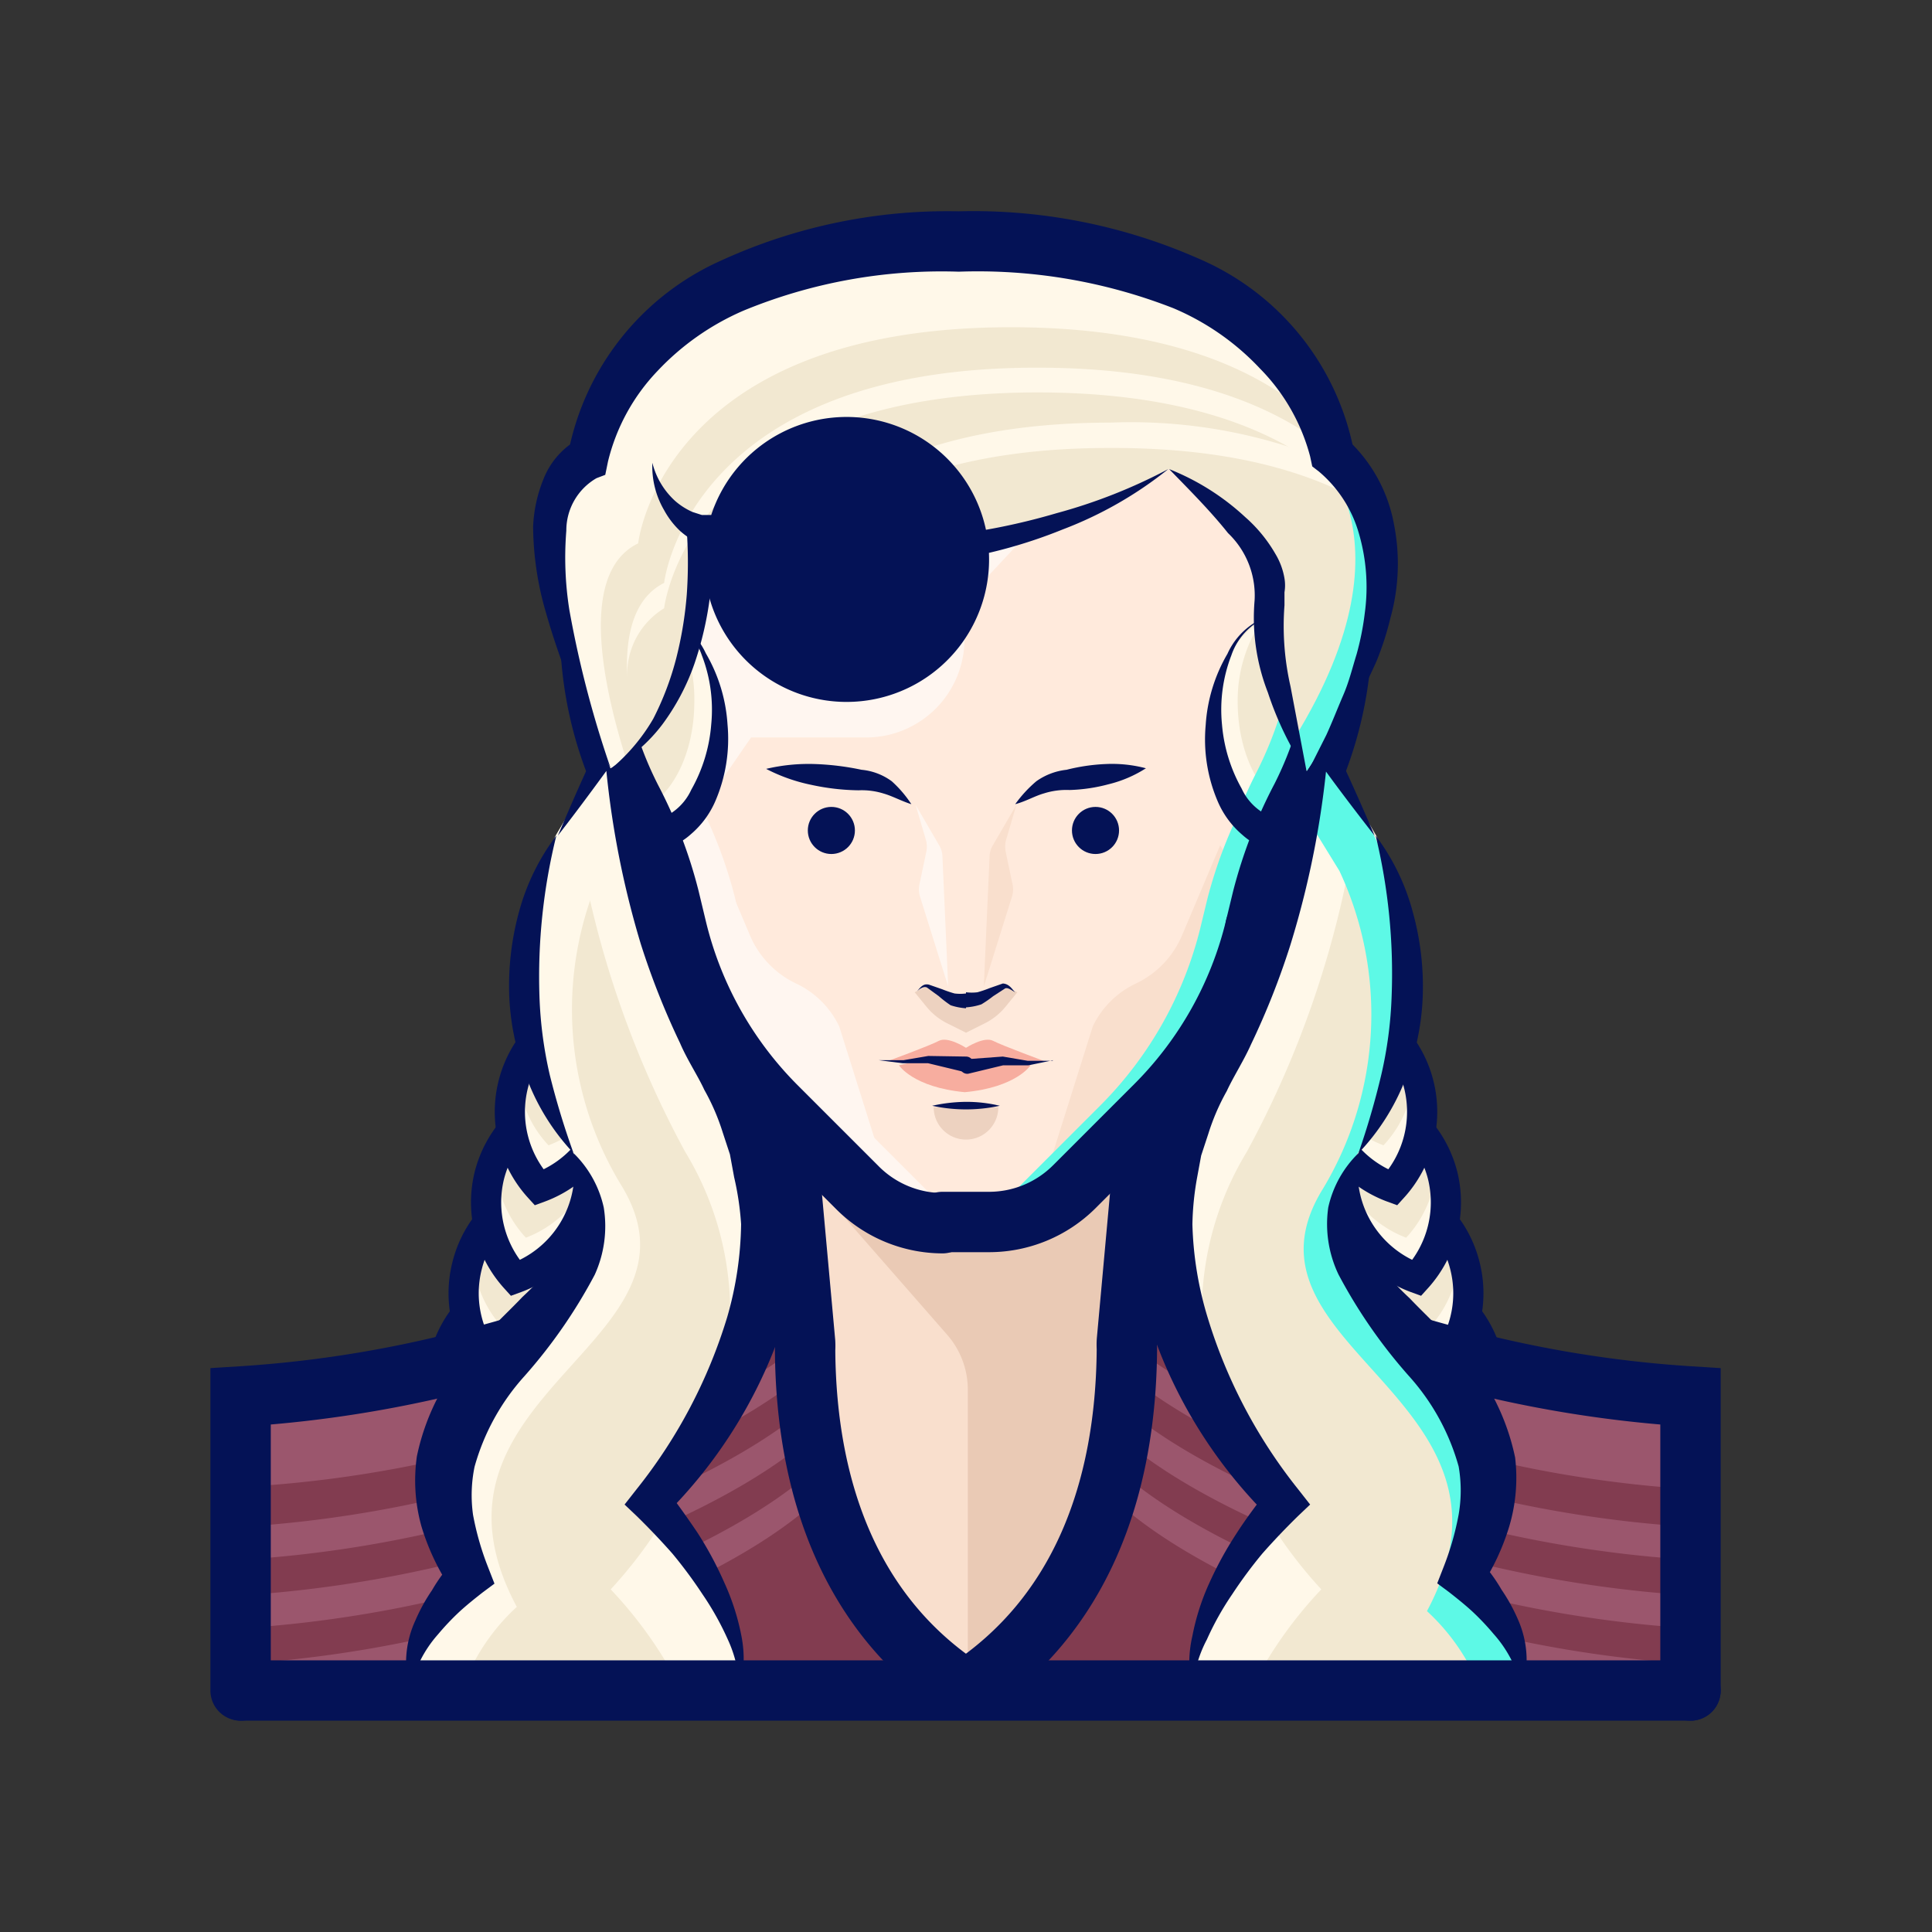 <svg id="art" xmlns="http://www.w3.org/2000/svg" viewBox="0 0 64 64"><rect x="0" y="0" width="64" height="64" fill="#333333" stroke="none"/><defs><style>.cls-1{fill:#f2e8d1;}.cls-2{fill:#fff8e9;}.cls-3,.cls-6,.cls-9{fill:none;stroke:#041256;stroke-linecap:round;}.cls-3,.cls-6{stroke-miterlimit:10;}.cls-4{fill:#823c50;}.cls-5{fill:#9b566d;}.cls-6,.cls-9{stroke-width:2px;}.cls-7{fill:#f9dfcd;}.cls-8{fill:#eacab5;}.cls-9{stroke-linejoin:bevel;}.cls-10{fill:#ffeadc;}.cls-11{fill:#fff6f0;}.cls-12{fill:#5df9e6;}.cls-13{fill:#041256;}.cls-14{fill:#edd2c0;}.cls-15{fill:#f7ad9f;}</style></defs><title>game of thrones, game, thrones, series, character, avatar, unburned, daenerys, dragons, queen</title><path class="cls-1" d="M14.72,45a3.71,3.71,0,0,0,.86,3.4,3.73,3.73,0,0,0,1.49-6A3.71,3.71,0,0,0,14.72,45Z"/><path class="cls-1" d="M15.07,43.55A3.72,3.72,0,0,0,15.93,47a3.73,3.73,0,0,0,2.35-2.61"/><path class="cls-2" d="M15.93,47a3.71,3.71,0,0,1-1-2.69,3.66,3.66,0,0,0-.25.68,3.71,3.71,0,0,0,.86,3.4,3.71,3.71,0,0,0,2.35-2.61A3.47,3.47,0,0,0,18,45,3.72,3.72,0,0,1,15.93,47Z"/><path class="cls-3" d="M14.72,45a3.71,3.71,0,0,0,.86,3.4,3.73,3.73,0,0,0,1.49-6A3.71,3.71,0,0,0,14.72,45Z"/><path class="cls-1" d="M15.47,41.94a3.7,3.7,0,0,0,.86,3.4,3.72,3.72,0,0,0,1.49-6A3.69,3.69,0,0,0,15.47,41.94Z"/><path class="cls-1" d="M15.81,40.55a3.74,3.74,0,0,0,.86,3.4A3.71,3.71,0,0,0,19,41.35"/><path class="cls-2" d="M16.67,44a3.73,3.73,0,0,1-1-2.69,3.94,3.94,0,0,0-.25.68,3.7,3.7,0,0,0,.86,3.4,3.69,3.69,0,0,0,2.35-2.6,3.57,3.57,0,0,0,.1-.72A3.73,3.73,0,0,1,16.67,44Z"/><path class="cls-3" d="M15.47,41.94a3.7,3.7,0,0,0,.86,3.4,3.72,3.72,0,0,0,1.49-6A3.69,3.69,0,0,0,15.47,41.94Z"/><path class="cls-1" d="M16.21,38.94a3.74,3.74,0,0,0,.86,3.4,3.73,3.73,0,0,0,1.5-6A3.74,3.74,0,0,0,16.21,38.94Z"/><path class="cls-1" d="M16.56,37.54A3.72,3.72,0,0,0,17.42,41a3.73,3.73,0,0,0,2.35-2.61"/><path class="cls-2" d="M17.42,41a3.75,3.75,0,0,1-1-2.69,3.66,3.66,0,0,0-.25.68,3.74,3.74,0,0,0,.86,3.4,3.71,3.71,0,0,0,2.35-2.61,3.47,3.47,0,0,0,.1-.71A3.72,3.72,0,0,1,17.42,41Z"/><path class="cls-3" d="M16.21,38.94a3.74,3.74,0,0,0,.86,3.4,3.73,3.73,0,0,0,1.5-6A3.74,3.74,0,0,0,16.21,38.94Z"/><path class="cls-1" d="M17,35.93a3.73,3.73,0,0,0,.86,3.41,3.73,3.73,0,0,0,1.49-6A3.69,3.69,0,0,0,17,35.93Z"/><path class="cls-1" d="M17.31,34.54a3.71,3.71,0,0,0,.86,3.4,3.73,3.73,0,0,0,2.35-2.6"/><path class="cls-2" d="M18.17,37.94a3.69,3.69,0,0,1-1-2.69,3.94,3.94,0,0,0-.25.68,3.73,3.73,0,0,0,.86,3.41,3.73,3.73,0,0,0,2.35-2.61,3.57,3.57,0,0,0,.1-.72A3.71,3.71,0,0,1,18.17,37.94Z"/><path class="cls-3" d="M17,35.93a3.73,3.73,0,0,0,.86,3.41,3.73,3.73,0,0,0,1.49-6A3.69,3.69,0,0,0,17,35.93Z"/><path class="cls-1" d="M17.71,32.93a3.71,3.71,0,0,0,.86,3.4,3.73,3.73,0,0,0,1.49-6A3.71,3.71,0,0,0,17.71,32.93Z"/><path class="cls-1" d="M18.05,31.53a3.75,3.75,0,0,0,.86,3.41,3.73,3.73,0,0,0,2.35-2.61"/><path class="cls-2" d="M18.91,34.94a3.75,3.75,0,0,1-1-2.69,3.64,3.64,0,0,0-.24.68,3.71,3.71,0,0,0,.86,3.4,3.71,3.71,0,0,0,2.35-2.61A4.19,4.19,0,0,0,21,33,3.73,3.73,0,0,1,18.91,34.94Z"/><path class="cls-3" d="M17.71,32.93a3.71,3.71,0,0,0,.86,3.4,3.73,3.73,0,0,0,1.49-6A3.71,3.71,0,0,0,17.71,32.93Z"/><path class="cls-1" d="M49.28,45a3.71,3.71,0,0,1-.86,3.4,3.73,3.73,0,0,1-1.49-6A3.71,3.71,0,0,1,49.28,45Z"/><path class="cls-1" d="M48.93,43.55A3.72,3.72,0,0,1,48.07,47a3.73,3.73,0,0,1-2.35-2.61"/><path class="cls-2" d="M48.07,47a3.71,3.71,0,0,0,1-2.69,3.66,3.66,0,0,1,.25.68,3.71,3.71,0,0,1-.86,3.4,3.71,3.71,0,0,1-2.35-2.61A3.47,3.47,0,0,1,46,45,3.72,3.72,0,0,0,48.07,47Z"/><path class="cls-3" d="M49.28,45a3.71,3.71,0,0,1-.86,3.4,3.73,3.73,0,0,1-1.49-6A3.71,3.71,0,0,1,49.28,45Z"/><path class="cls-1" d="M48.53,41.94a3.7,3.7,0,0,1-.86,3.4,3.72,3.72,0,0,1-1.49-6A3.69,3.69,0,0,1,48.53,41.94Z"/><path class="cls-1" d="M48.19,40.55a3.74,3.74,0,0,1-.86,3.4A3.71,3.71,0,0,1,45,41.35"/><path class="cls-2" d="M47.33,44a3.73,3.73,0,0,0,1-2.69,3.94,3.94,0,0,1,.25.68,3.7,3.7,0,0,1-.86,3.4,3.69,3.69,0,0,1-2.35-2.6,3.57,3.57,0,0,1-.1-.72A3.73,3.73,0,0,0,47.33,44Z"/><path class="cls-3" d="M48.53,41.94a3.7,3.7,0,0,1-.86,3.4,3.72,3.72,0,0,1-1.49-6A3.69,3.69,0,0,1,48.53,41.94Z"/><path class="cls-1" d="M47.79,38.94a3.74,3.74,0,0,1-.86,3.4,3.73,3.73,0,0,1-1.5-6A3.74,3.74,0,0,1,47.79,38.94Z"/><path class="cls-1" d="M47.44,37.54A3.72,3.72,0,0,1,46.58,41a3.73,3.73,0,0,1-2.35-2.61"/><path class="cls-2" d="M46.58,41a3.75,3.75,0,0,0,1-2.69,3.66,3.66,0,0,1,.25.68,3.74,3.74,0,0,1-.86,3.4,3.71,3.71,0,0,1-2.35-2.61,3.47,3.47,0,0,1-.1-.71A3.72,3.72,0,0,0,46.58,41Z"/><path class="cls-3" d="M47.79,38.94a3.74,3.74,0,0,1-.86,3.4,3.73,3.73,0,0,1-1.5-6A3.74,3.74,0,0,1,47.79,38.94Z"/><path class="cls-1" d="M47,35.93a3.73,3.73,0,0,1-.86,3.41,3.73,3.73,0,0,1-1.49-6A3.69,3.69,0,0,1,47,35.93Z"/><path class="cls-1" d="M46.69,34.54a3.71,3.71,0,0,1-.86,3.4,3.73,3.73,0,0,1-2.35-2.6"/><path class="cls-2" d="M45.83,37.94a3.69,3.69,0,0,0,1-2.69,3.94,3.94,0,0,1,.25.68,3.73,3.73,0,0,1-.86,3.41,3.73,3.73,0,0,1-2.35-2.61,3.57,3.57,0,0,1-.1-.72A3.71,3.71,0,0,0,45.83,37.94Z"/><path class="cls-3" d="M47,35.93a3.73,3.73,0,0,1-.86,3.41,3.73,3.73,0,0,1-1.49-6A3.69,3.69,0,0,1,47,35.93Z"/><path class="cls-1" d="M46.29,32.93a3.71,3.71,0,0,1-.86,3.4,3.73,3.73,0,0,1-1.49-6A3.71,3.71,0,0,1,46.29,32.93Z"/><path class="cls-1" d="M46,31.53a3.75,3.75,0,0,1-.86,3.41,3.73,3.73,0,0,1-2.35-2.61"/><path class="cls-2" d="M45.09,34.94a3.75,3.75,0,0,0,1-2.69,3.64,3.64,0,0,1,.24.68,3.71,3.71,0,0,1-.86,3.4,3.71,3.71,0,0,1-2.35-2.61A4.19,4.19,0,0,1,43,33,3.73,3.73,0,0,0,45.09,34.94Z"/><path class="cls-3" d="M46.29,32.93a3.71,3.71,0,0,1-.86,3.4,3.73,3.73,0,0,1-1.49-6A3.71,3.71,0,0,1,46.29,32.93Z"/><path class="cls-4" d="M56,56V46.26a39.76,39.76,0,0,1-8-1.33c-7.78-2.07-13.34-5.73-12.42-8.18H28.39c.92,2.45-4.64,6.11-12.42,8.18a39.76,39.76,0,0,1-8,1.33V56"/><path class="cls-5" d="M48,44.93c-7.78-2.07-13.34-5.73-12.42-8.18H28.39c.92,2.45-4.64,6.11-12.42,8.18a39.76,39.76,0,0,1-8,1.33v3A39.76,39.76,0,0,0,16,48c7.78-2.07,13.34-5.73,12.42-8.18h7.22C34.69,42.23,40.25,45.89,48,48a39.76,39.76,0,0,0,8,1.33v-3A39.76,39.76,0,0,1,48,44.93Z"/><path class="cls-5" d="M28.39,42.18c-.7,2.35-5.73,5.3-12.42,7.08a39.7,39.7,0,0,1-8,1.32v1.09a39.7,39.7,0,0,0,8-1.32C23.74,48.28,29.29,44.63,28.39,42.18Z"/><path class="cls-5" d="M28.39,45.2h0Z"/><path class="cls-5" d="M28.4,42.17h7.2a1.69,1.69,0,0,1,0-1.09H28.39A1.69,1.69,0,0,1,28.4,42.17Z"/><path class="cls-5" d="M48,49.26c-6.69-1.78-11.72-4.73-12.42-7.08-.9,2.45,4.65,6.1,12.42,8.17a39.7,39.7,0,0,0,8,1.32V50.58A39.7,39.7,0,0,1,48,49.26Z"/><path class="cls-5" d="M35.61,45.2h0Z"/><path class="cls-5" d="M28.39,44.45c-.7,2.35-5.73,5.3-12.42,7.08a40.42,40.42,0,0,1-8,1.32v1.09a40.42,40.42,0,0,0,8-1.32C23.74,50.55,29.29,46.9,28.39,44.45Z"/><path class="cls-5" d="M28.39,47.47h0Z"/><path class="cls-5" d="M28.4,44.44h7.2a1.69,1.69,0,0,1,0-1.09H28.39A1.69,1.69,0,0,1,28.4,44.44Z"/><path class="cls-5" d="M48,51.53c-6.69-1.78-11.72-4.73-12.42-7.08-.9,2.45,4.65,6.1,12.42,8.17a40.42,40.42,0,0,0,8,1.32V52.85A40.42,40.42,0,0,1,48,51.53Z"/><path class="cls-5" d="M35.61,47.47h0Z"/><path class="cls-5" d="M28.39,46.71c-.7,2.35-5.73,5.3-12.42,7.08a40.49,40.49,0,0,1-8,1.33v1.09a40.49,40.49,0,0,0,8-1.33C23.74,52.82,29.29,49.16,28.39,46.71Z"/><path class="cls-5" d="M28.39,49.73v0Z"/><path class="cls-5" d="M28.4,46.7h7.2a1.69,1.69,0,0,1,0-1.09H28.39A1.69,1.69,0,0,1,28.4,46.7Z"/><path class="cls-5" d="M48,53.79C41.34,52,36.31,49.06,35.61,46.71c-.9,2.45,4.65,6.11,12.42,8.17a40.49,40.49,0,0,0,8,1.33V55.12A40.49,40.49,0,0,1,48,53.79Z"/><path class="cls-5" d="M35.61,49.73h0v0Z"/><path class="cls-6" d="M56,56V46.26a39.76,39.76,0,0,1-8-1.33c-7.78-2.07-13.34-5.73-12.42-8.18H28.39c.92,2.45-4.64,6.11-12.42,8.18a39.76,39.76,0,0,1-8,1.33V56"/><path class="cls-7" d="M25.67,33.46l1,11a2,2,0,0,1,0,.25C26.7,49.4,28.22,53.55,32,56c3.78-2.47,5.3-6.62,5.33-11.33a2,2,0,0,1,0-.25l1-11Z"/><path class="cls-8" d="M35.59,35.93,27.25,39.5l4.13,4.72A2.76,2.76,0,0,1,32.06,46V56c3.74-2.47,5.24-6.6,5.27-11.28v-.25L38,37.11Z"/><path class="cls-9" d="M25.67,33.46l1,11a2,2,0,0,1,0,.25C26.7,49.4,28.22,53.55,32,56c3.78-2.47,5.3-6.62,5.33-11.33a2,2,0,0,1,0-.25l1-11Z"/><path class="cls-10" d="M44.45,20.81a12.45,12.45,0,1,0-23.53,5.67,14.91,14.91,0,0,1,1.25,3.27l.24,1a12.48,12.48,0,0,0,3.3,5.9l2.71,2.71a4,4,0,0,0,2.8,1.16h1.56a4,4,0,0,0,2.8-1.16l2.71-2.71a12.48,12.48,0,0,0,3.3-5.9l.23-.95a15.39,15.39,0,0,1,1.29-3.34A12.41,12.41,0,0,0,44.45,20.81Z"/><path class="cls-11" d="M22.48,14l-.8,9.29L23,27.16l1.88-2.73h3.82a3.26,3.26,0,0,0,3.25-3.25h0A3.24,3.24,0,0,1,32.81,19l3.48-3.73Z"/><path class="cls-11" d="M30.33,26.66,31.11,28a.77.77,0,0,1,.11.39l.19,4.29-.94-3a.82.82,0,0,1,0-.44l.21-1a.86.86,0,0,0,0-.39Z"/><path class="cls-7" d="M33.67,26.66,32.89,28a.77.77,0,0,0-.11.39l-.19,4.29.94-3a.82.82,0,0,0,0-.44l-.21-1a.86.86,0,0,1,0-.39Z"/><path class="cls-11" d="M27.8,34a3,3,0,0,0-1.45-1.43A3.1,3.1,0,0,1,24.85,31l-1.27-3-1.9,3.15,4.06,5,3.87,3.6"/><path class="cls-7" d="M36.2,34a3,3,0,0,1,1.45-1.43A3.1,3.1,0,0,0,39.15,31l1.27-3,1.9,3.15-4.06,5-3.87,3.6Z"/><path class="cls-12" d="M31.11,8.42A12.43,12.43,0,0,1,42.64,20.81a12.28,12.28,0,0,1-1.34,5.61A15.36,15.36,0,0,0,40,29.76l-.23.95a12.58,12.58,0,0,1-3.31,5.9l-2.71,2.71a3.94,3.94,0,0,1-2.67,1.14l.12,0h1.56a4,4,0,0,0,2.8-1.16l2.71-2.71a12.48,12.48,0,0,0,3.3-5.9l.23-.95a15.39,15.39,0,0,1,1.29-3.34,12.42,12.42,0,0,0-12-18Z"/><path class="cls-11" d="M30.59,39.32l-2.71-2.71a12.49,12.49,0,0,1-3.31-5.9l-.23-1a14.94,14.94,0,0,0-1.26-3.27,12.45,12.45,0,0,1,9.67-18c.12,0,.23,0,.35,0A12.43,12.43,0,0,0,20.92,26.48a14.91,14.91,0,0,1,1.25,3.27l.24,1a12.48,12.48,0,0,0,3.3,5.9l2.71,2.71a4,4,0,0,0,2.8,1.16h1.56l.3,0A4,4,0,0,1,30.59,39.32Z"/><path class="cls-1" d="M21.5,20.29a2.27,2.27,0,0,0-1.9,1.55,12.5,12.5,0,0,0,1.32,4.64c.2.4.38.79.55,1.2h0c1.29,0,2.33-1.65,2.33-3.69S22.79,20.29,21.5,20.29Z"/><path class="cls-2" d="M22.19,20.48A4.76,4.76,0,0,1,23,23.25c0,1.8-.82,3.3-1.9,3.62.13.27.26.53.37.81h0c1.29,0,2.33-1.65,2.33-3.69A3.87,3.87,0,0,0,22.19,20.48Z"/><path class="cls-13" d="M21.5,20.29a1.77,1.77,0,0,0-1.15.51,3.16,3.16,0,0,0-.67,1.07v0a12.52,12.52,0,0,0,.86,2.91,14,14,0,0,0,.67,1.34c.25.44.48.93.71,1.4l-.45-.3a1.84,1.84,0,0,0,1.43-1.06A5.21,5.21,0,0,0,23.56,24a5,5,0,0,0-.31-2.29A2.11,2.11,0,0,0,21.5,20.29Zm0,0a2.34,2.34,0,0,1,1.88,1.35A5.34,5.34,0,0,1,24.1,24a5.21,5.21,0,0,1-.4,2.53,3,3,0,0,1-.82,1.11,2.05,2.05,0,0,1-1.41.53l-.32,0L21,27.87c-.21-.46-.39-.91-.6-1.4A9.93,9.93,0,0,1,19.91,25a12.76,12.76,0,0,1-.39-3.12v0a3.46,3.46,0,0,1,.79-1A1.73,1.73,0,0,1,21.5,20.29Z"/><path class="cls-1" d="M42.54,20.29a2.27,2.27,0,0,1,1.9,1.55,12.5,12.5,0,0,1-1.32,4.64c-.2.4-.38.79-.55,1.2h0c-1.29,0-2.33-1.65-2.33-3.69S41.25,20.29,42.54,20.29Z"/><path class="cls-2" d="M41.85,20.48A4.76,4.76,0,0,0,41,23.25c0,1.8.82,3.3,1.9,3.62-.13.27-.26.53-.37.81h0c-1.29,0-2.33-1.65-2.33-3.69A3.87,3.87,0,0,1,41.85,20.48Z"/><path class="cls-12" d="M42.54,20.29h0a3.93,3.93,0,0,1,.39.67,12.37,12.37,0,0,1-1.32,4.65c-.2.39-.38.79-.55,1.19h0a1.91,1.91,0,0,0,1.49.88h0c.17-.41.35-.8.55-1.2a12.5,12.5,0,0,0,1.32-4.64A2.27,2.27,0,0,0,42.54,20.29Z"/><path class="cls-13" d="M42.54,20.29a1.73,1.73,0,0,1,1.18.48,3.46,3.46,0,0,1,.79,1v0A12.76,12.76,0,0,1,44.13,25a9.93,9.93,0,0,1-.51,1.51c-.21.49-.39.94-.6,1.4l-.13.28-.32,0a2.05,2.05,0,0,1-1.41-.53,3,3,0,0,1-.82-1.11,5.21,5.21,0,0,1-.4-2.53,5.34,5.34,0,0,1,.72-2.36A2.34,2.34,0,0,1,42.54,20.29Zm0,0a2.11,2.11,0,0,0-1.75,1.42A5,5,0,0,0,40.48,24a5.21,5.21,0,0,0,.65,2.12,1.84,1.84,0,0,0,1.43,1.06l-.45.3c.23-.47.46-1,.71-1.4a14,14,0,0,0,.67-1.34,12.52,12.52,0,0,0,.86-2.91v0a3.33,3.33,0,0,0-.67-1.07A1.77,1.77,0,0,0,42.54,20.29Z"/><path class="cls-6" d="M41.59,30.71l.23-.95a15.39,15.39,0,0,1,1.29-3.34,12.45,12.45,0,1,0-22.19.06,14.91,14.91,0,0,1,1.25,3.27l.24,1a12.48,12.48,0,0,0,3.3,5.9l2.71,2.71a4,4,0,0,0,2.8,1.16"/><path class="cls-6" d="M31.22,40.48h1.56a4,4,0,0,0,2.8-1.16l2.71-2.71a12.48,12.48,0,0,0,3.3-5.9"/><path class="cls-14" d="M30.93,36.68a1.07,1.07,0,1,0,2.14,0Z"/><path class="cls-14" d="M33.29,32.69l-.78.43v0L32,33l-.51.09v0l-.78-.43-.41.21.4.49a2.09,2.09,0,0,0,.7.55l.6.3.6-.3a2.09,2.09,0,0,0,.7-.55l.4-.49Z"/><path class="cls-15" d="M33.22,35.05,32,35.29l-1.22-.24-1,.24s.47.73,2.18.89c1.71-.16,2.18-.89,2.18-.89Z"/><path class="cls-15" d="M32.9,34.48c-.3-.16-.9.23-.9.23s-.6-.39-.9-.23-1.69.67-1.69.67l.52.06.59-.09,1.48.36,1.48-.36.59.09.52-.06S33.21,34.64,32.9,34.48Z"/><path class="cls-13" d="M32,33.4a2,2,0,0,1-.51-.1A3.69,3.69,0,0,1,31.1,33l-.37-.27c-.09-.08-.23,0-.36.11.1-.09.19-.28.41-.22l.43.15a4,4,0,0,0,.41.14,1.55,1.55,0,0,0,.38,0Z"/><path class="cls-13" d="M33.63,32.87c-.13-.07-.27-.19-.36-.11L32.9,33a3.69,3.69,0,0,1-.39.27,2,2,0,0,1-.51.1v-.5a1.55,1.55,0,0,0,.38,0,4,4,0,0,0,.41-.14l.43-.15C33.44,32.59,33.53,32.78,33.63,32.87Z"/><path class="cls-13" d="M29.11,35.12h.82l.82-.14h0L32,35a.25.25,0,0,1,0,.5H31.9l-1.16-.28h0l-.84,0h0Z"/><path class="cls-13" d="M34.89,35.12l-.82.17h0l-.84,0h0l-1.16.28a.25.25,0,0,1-.12-.48H32L33.22,35h0l.82.14h.82Z"/><path class="cls-13" d="M30.88,36.63A5.35,5.35,0,0,1,32,36.5a4.76,4.76,0,0,1,1.12.13,5.29,5.29,0,0,1-2.24,0Z"/><circle class="cls-13" cx="27.54" cy="27.51" r="0.78"/><path class="cls-13" d="M30.19,26.64c-.32-.1-.63-.27-.91-.35a2.43,2.43,0,0,0-.84-.11h0A7.81,7.81,0,0,1,26.88,26a5.72,5.72,0,0,1-1.5-.53A6.12,6.12,0,0,1,27,25.31a8.88,8.88,0,0,1,1.54.19h0a2,2,0,0,1,1,.38A3.83,3.83,0,0,1,30.19,26.64Z"/><circle class="cls-13" cx="36.29" cy="27.51" r="0.78"/><path class="cls-13" d="M33.63,26.64a4.16,4.16,0,0,1,.7-.76,2.12,2.12,0,0,1,1-.38h0a6.38,6.38,0,0,1,1.29-.19,4.4,4.4,0,0,1,1.34.14,4.08,4.08,0,0,1-1.24.53,5.58,5.58,0,0,1-1.29.19h0a2.46,2.46,0,0,0-.84.11C34.27,26.37,34,26.54,33.63,26.64Z"/><path class="cls-1" d="M39.5,56s-.57-2.33,3-6.22c0,0-6.87-7.18-2.46-14.49a32.84,32.84,0,0,0,3.63-10.87l1.92,3.26A11.18,11.18,0,0,1,45,38.2c-3.28,5.27,7.23,6.91,3.44,14,0,0,2.15,1.9,2,3.8"/><path class="cls-2" d="M50.41,55.75a3.36,3.36,0,0,0-.32-1.38c-.1.23-.2.46-.33.7A7.94,7.94,0,0,1,50.41,55.75Z"/><path class="cls-2" d="M49.27,48.64c-.3-2.3-2.25-3.91-3.59-5.56C45.68,45.14,47.81,46.69,49.27,48.64Z"/><path class="cls-2" d="M41.3,38.16A32.82,32.82,0,0,0,44.93,27.3l1.3,2.19a9.72,9.72,0,0,0-.66-1.81l-1.92-3.26A32.84,32.84,0,0,1,40,35.29c-2.69,4.45-1.19,8.85.4,11.61A10.24,10.24,0,0,1,41.3,38.16Z"/><path class="cls-12" d="M44.37,28.85a11.21,11.21,0,0,1-.54,10.52c-3.28,5.27,7.23,6.91,3.44,14A7,7,0,0,1,49.06,56h1.36c.2-1.9-2-3.8-2-3.8,3.79-7.09-6.72-8.73-3.44-14a11.18,11.18,0,0,0,.54-10.52l-1.92-3.26s-.13,1-.46,2.43Z"/><path class="cls-2" d="M43.77,52.65A15,15,0,0,1,42,50.31C39,53.88,39.5,56,39.5,56h1.92A13.92,13.92,0,0,1,43.77,52.65Z"/><path class="cls-13" d="M45,38.2a4.41,4.41,0,0,0-.24,1.86,3.25,3.25,0,0,0,.68,1.54A10.13,10.13,0,0,0,46.69,43c.44.46.92.91,1.39,1.41a7.63,7.63,0,0,1,2.11,3.87A5.65,5.65,0,0,1,50,50.55a7.73,7.73,0,0,1-.93,2L49,51.66a5.54,5.54,0,0,1,.74,1,5.83,5.83,0,0,1,.55,1A3.34,3.34,0,0,1,50.42,56a4,4,0,0,0-.94-1.87,8.47,8.47,0,0,0-.71-.75c-.25-.23-.54-.46-.77-.64l-.39-.29.23-.59a9.37,9.37,0,0,0,.48-1.69,4.68,4.68,0,0,0,0-1.59,7.45,7.45,0,0,0-1.65-3,17.13,17.13,0,0,1-2.33-3.36A3.88,3.88,0,0,1,44,40,3.59,3.59,0,0,1,45,38.2Z"/><path class="cls-13" d="M39.5,56a4,4,0,0,1,0-1.81,7.76,7.76,0,0,1,.56-1.75,11.93,11.93,0,0,1,.88-1.61c.33-.52.7-1,1.07-1.49v.89a16,16,0,0,1-3.8-6,11.16,11.16,0,0,1-.5-5.49l.19-.93.3-.88A10,10,0,0,1,39,35.2c.29-.6.55-1,.82-1.47a23.2,23.2,0,0,0,1.4-3,46.5,46.5,0,0,0,2-6.38l.28-1.12.47,1c.55,1.13,1.07,2.29,1.57,3.46-.78-1-1.54-2-2.27-3.05l.75-.15a30.15,30.15,0,0,1-1.28,6.83,25.41,25.41,0,0,1-1.3,3.28c-.23.52-.6,1.1-.8,1.54a7.33,7.33,0,0,0-.61,1.41l-.24.73-.14.76a9.55,9.55,0,0,0-.15,1.52A11.6,11.6,0,0,0,40,43.63a17.06,17.06,0,0,0,3,5.7l.4.51-.39.37c-.41.4-.81.82-1.19,1.25a15.13,15.13,0,0,0-1,1.35,9.59,9.59,0,0,0-.84,1.5A4.23,4.23,0,0,0,39.5,56Z"/><path class="cls-13" d="M45.57,27.68a7.35,7.35,0,0,1,1.23,2.53A9.24,9.24,0,0,1,47.13,33a8.29,8.29,0,0,1-.59,2.79A7.41,7.41,0,0,1,45,38.2a26.09,26.09,0,0,0,.76-2.61,13.52,13.52,0,0,0,.34-2.6A19.44,19.44,0,0,0,45.57,27.68Z"/><path class="cls-1" d="M24.5,56s.57-2.33-3-6.22c0,0,6.87-7.18,2.46-14.49a32.84,32.84,0,0,1-3.63-10.87l-1.92,3.26A11.18,11.18,0,0,0,19,38.2c3.28,5.27-7.23,6.91-3.44,14,0,0-2.15,1.9-1.95,3.8"/><path class="cls-2" d="M13.58,56h1.71a6.85,6.85,0,0,1,1.83-2.77c-3.79-7.09,6.72-8.73,3.44-14A11.18,11.18,0,0,1,20,28.71l.88-1.49c-.39-1.66-.55-2.8-.55-2.8l-1.92,3.26A11.18,11.18,0,0,0,19,38.2c3.28,5.27-7.23,6.91-3.44,14C15.53,52.2,13.38,54.1,13.58,56Z"/><path class="cls-2" d="M13.59,55.75a3.36,3.36,0,0,1,.32-1.38c.1.23.2.46.33.7A7.94,7.94,0,0,0,13.59,55.75Z"/><path class="cls-2" d="M14.73,48.64c.3-2.3,2.25-3.91,3.59-5.56C18.32,45.14,16.19,46.69,14.73,48.64Z"/><path class="cls-2" d="M22.7,38.16A32.82,32.82,0,0,1,19.07,27.3l-1.3,2.19a9.72,9.72,0,0,1,.66-1.81l1.92-3.26A32.84,32.84,0,0,0,24,35.29c2.69,4.45,1.19,8.85-.4,11.61A10.24,10.24,0,0,0,22.7,38.16Z"/><path class="cls-13" d="M18.43,27.68A19.44,19.44,0,0,0,17.87,33a13.52,13.52,0,0,0,.34,2.6A26.09,26.09,0,0,0,19,38.2a7.41,7.41,0,0,1-1.51-2.38A8.29,8.29,0,0,1,16.87,33a9.24,9.24,0,0,1,.33-2.82A7.35,7.35,0,0,1,18.43,27.68Z"/><path class="cls-2" d="M20.23,52.65A15,15,0,0,0,22,50.31C25,53.88,24.5,56,24.5,56H22.58A13.92,13.92,0,0,0,20.23,52.65Z"/><path class="cls-13" d="M19,38.2A3.59,3.59,0,0,1,20,40a3.88,3.88,0,0,1-.3,2.23,17.13,17.13,0,0,1-2.33,3.36,7.45,7.45,0,0,0-1.65,3,4.68,4.68,0,0,0-.05,1.59,9.37,9.37,0,0,0,.48,1.69l.23.59-.39.29c-.23.18-.52.41-.77.64a8.47,8.47,0,0,0-.71.75A4,4,0,0,0,13.58,56a3.34,3.34,0,0,1,.18-2.32,5.83,5.83,0,0,1,.55-1,5.54,5.54,0,0,1,.74-1l-.16.88a7.73,7.73,0,0,1-.93-2,5.65,5.65,0,0,1-.15-2.32,7.63,7.63,0,0,1,2.11-3.87c.47-.5,1-1,1.39-1.41a10.13,10.13,0,0,0,1.22-1.35,3.25,3.25,0,0,0,.68-1.54A4.41,4.41,0,0,0,19,38.2Z"/><path class="cls-13" d="M24.5,56a4.23,4.23,0,0,0-.39-1.69,9.59,9.59,0,0,0-.84-1.5,15.13,15.13,0,0,0-1-1.35c-.38-.43-.78-.85-1.19-1.25l-.39-.37.4-.51a17.06,17.06,0,0,0,3-5.7,11.6,11.6,0,0,0,.46-3.08A9.55,9.55,0,0,0,24.32,39l-.14-.76-.24-.73a7.33,7.33,0,0,0-.61-1.41c-.2-.44-.57-1-.8-1.54a25.41,25.41,0,0,1-1.3-3.28A30.15,30.15,0,0,1,20,24.48l.75.15c-.73,1-1.49,2.05-2.27,3.05.5-1.17,1-2.33,1.57-3.46l.47-1,.28,1.12a46.5,46.5,0,0,0,2.05,6.38,23.2,23.2,0,0,0,1.4,3c.27.5.53.87.82,1.47a10,10,0,0,1,.78,1.69l.3.88.19.93a11.16,11.16,0,0,1-.5,5.49,16,16,0,0,1-3.8,6v-.89c.37.48.74,1,1.07,1.49A11.93,11.93,0,0,1,24,52.44a7.76,7.76,0,0,1,.56,1.75A4,4,0,0,1,24.5,56Z"/><path class="cls-1" d="M38.7,15.54s-6.12,4.61-15.48,2c0,0,.36,5.76-3,7.91,0,0-4-8.73-.78-10.3,0,0,.77-7.15,12.35-7.15s12.35,7,12.35,7,4.2,3-.86,10.55c0,0-1.64-3.82-1.25-5.75S38.7,15.54,38.7,15.54Z"/><path class="cls-12" d="M34.65,8.17c-.52-.06-1-.11-1.62-.14a16.31,16.31,0,0,1,3.63.85A13.06,13.06,0,0,0,34.65,8.17Z"/><path class="cls-12" d="M44.15,15s-.47-4-5.72-6c4.45,2,4.85,5.64,4.85,5.64s3.9,2.85-.41,9.83c.23.64.42,1.07.42,1.07C48.35,18.07,44.15,15,44.15,15Z"/><path class="cls-2" d="M21.14,18s.77-7.16,12.35-7.16c5.76,0,8.85,1.75,10.49,3.5C43.43,12.55,41.11,8,31.8,8c-11.58,0-12.35,7.15-12.35,7.15-3.18,1.57.78,10.3.78,10.3a3.7,3.7,0,0,0,.49-.37C19.89,22.42,19.24,18.92,21.14,18Z"/><path class="cls-2" d="M45.58,17.39A4.42,4.42,0,0,0,44.15,15V15c-1.77-1.49-4.75-2.82-9.77-2.82C22.79,12.16,22,19.31,22,19.31c-1,.5-1.3,1.73-1.22,3.17A2.56,2.56,0,0,1,22,20.15S22.79,13,34.37,13C41.13,13,44.2,15.39,45.58,17.39Z"/><path class="cls-2" d="M45.39,16.8a4.53,4.53,0,0,0-.72-1.23A17.17,17.17,0,0,0,36.78,14c-6.35,0-9.45,2.16-11,4.1.21,0,.43.08.64.1,1.69-1.71,4.75-3.36,10.31-3.36C40.83,14.82,43.56,15.68,45.39,16.8Z"/><path class="cls-13" d="M20.23,25.45a23.94,23.94,0,0,1-2.14-5.14,10.36,10.36,0,0,1-.43-2.86A4.67,4.67,0,0,1,18,15.88a2.6,2.6,0,0,1,1.19-1.35l-.38.55a8.81,8.81,0,0,1,5.08-6.45A18,18,0,0,1,31.76,7a18.48,18.48,0,0,1,7.93,1.56A8.73,8.73,0,0,1,44.86,15l-.29-.5a5.06,5.06,0,0,1,1.61,2.88,6.7,6.7,0,0,1-.12,3.09,9.93,9.93,0,0,1-.46,1.43c-.2.45-.42.9-.66,1.33s-.49.84-.78,1.24l-.87,1.16.65-1.29c.2-.44.37-.88.56-1.32s.3-.9.44-1.35a9.09,9.09,0,0,0,.27-1.36A6.35,6.35,0,0,0,45,17.62a4.18,4.18,0,0,0-1.31-2l-.22-.17-.07-.33a6.5,6.5,0,0,0-1.66-2.91,8.43,8.43,0,0,0-2.87-2A17.79,17.79,0,0,0,31.76,9a17.22,17.22,0,0,0-7.13,1.29,8.57,8.57,0,0,0-2.85,2,6.58,6.58,0,0,0-1.64,3l-.09.44-.29.11a2,2,0,0,0-1,1.74,11.07,11.07,0,0,0,.1,2.62A34.66,34.66,0,0,0,20.23,25.45Z"/><path class="cls-13" d="M43.29,25.59A10.94,10.94,0,0,1,42,22.94a6.8,6.8,0,0,1-.44-3.05,2.85,2.85,0,0,0-.88-2.23c-.58-.73-1.26-1.41-1.95-2.12a8.07,8.07,0,0,1,2.52,1.59,4.81,4.81,0,0,1,1,1.22,2.31,2.31,0,0,1,.3.81,1.41,1.41,0,0,1,0,.46c0,.16,0,.35,0,.43a9,9,0,0,0,.2,2.69Z"/><path class="cls-13" d="M38.7,15.54a12.9,12.9,0,0,1-3.5,2,16.44,16.44,0,0,1-4,1.06,18.22,18.22,0,0,1-4.11.1,20.47,20.47,0,0,1-4-.76l.59-.47a13.31,13.31,0,0,1-.16,2.28A11.25,11.25,0,0,1,23,22a7.53,7.53,0,0,1-1.06,2,5.35,5.35,0,0,1-1.69,1.46,6.23,6.23,0,0,0,1.39-1.65,9.69,9.69,0,0,0,.76-2,12.56,12.56,0,0,0,.35-2.11,15.19,15.19,0,0,0,0-2.13l0-.59.63.12c.64.13,1.28.3,1.92.41s1.3.22,1.95.25a20.53,20.53,0,0,0,3.92,0A21.46,21.46,0,0,0,35,17,17.82,17.82,0,0,0,38.7,15.54Z"/><line class="cls-6" x1="8" y1="56" x2="56" y2="56"/><path class="cls-13" d="M21.61,15.33a2.54,2.54,0,0,0,.75,1.26,2.27,2.27,0,0,0,.58.37l.31.1.16,0h.15a4.72,4.72,0,1,1-.13.48l-.14.48h-.05l-.06,0-.1-.05-.2-.12a2.42,2.42,0,0,1-.36-.27A2.74,2.74,0,0,1,22,16.9,2.88,2.88,0,0,1,21.61,15.33Z"/></svg>